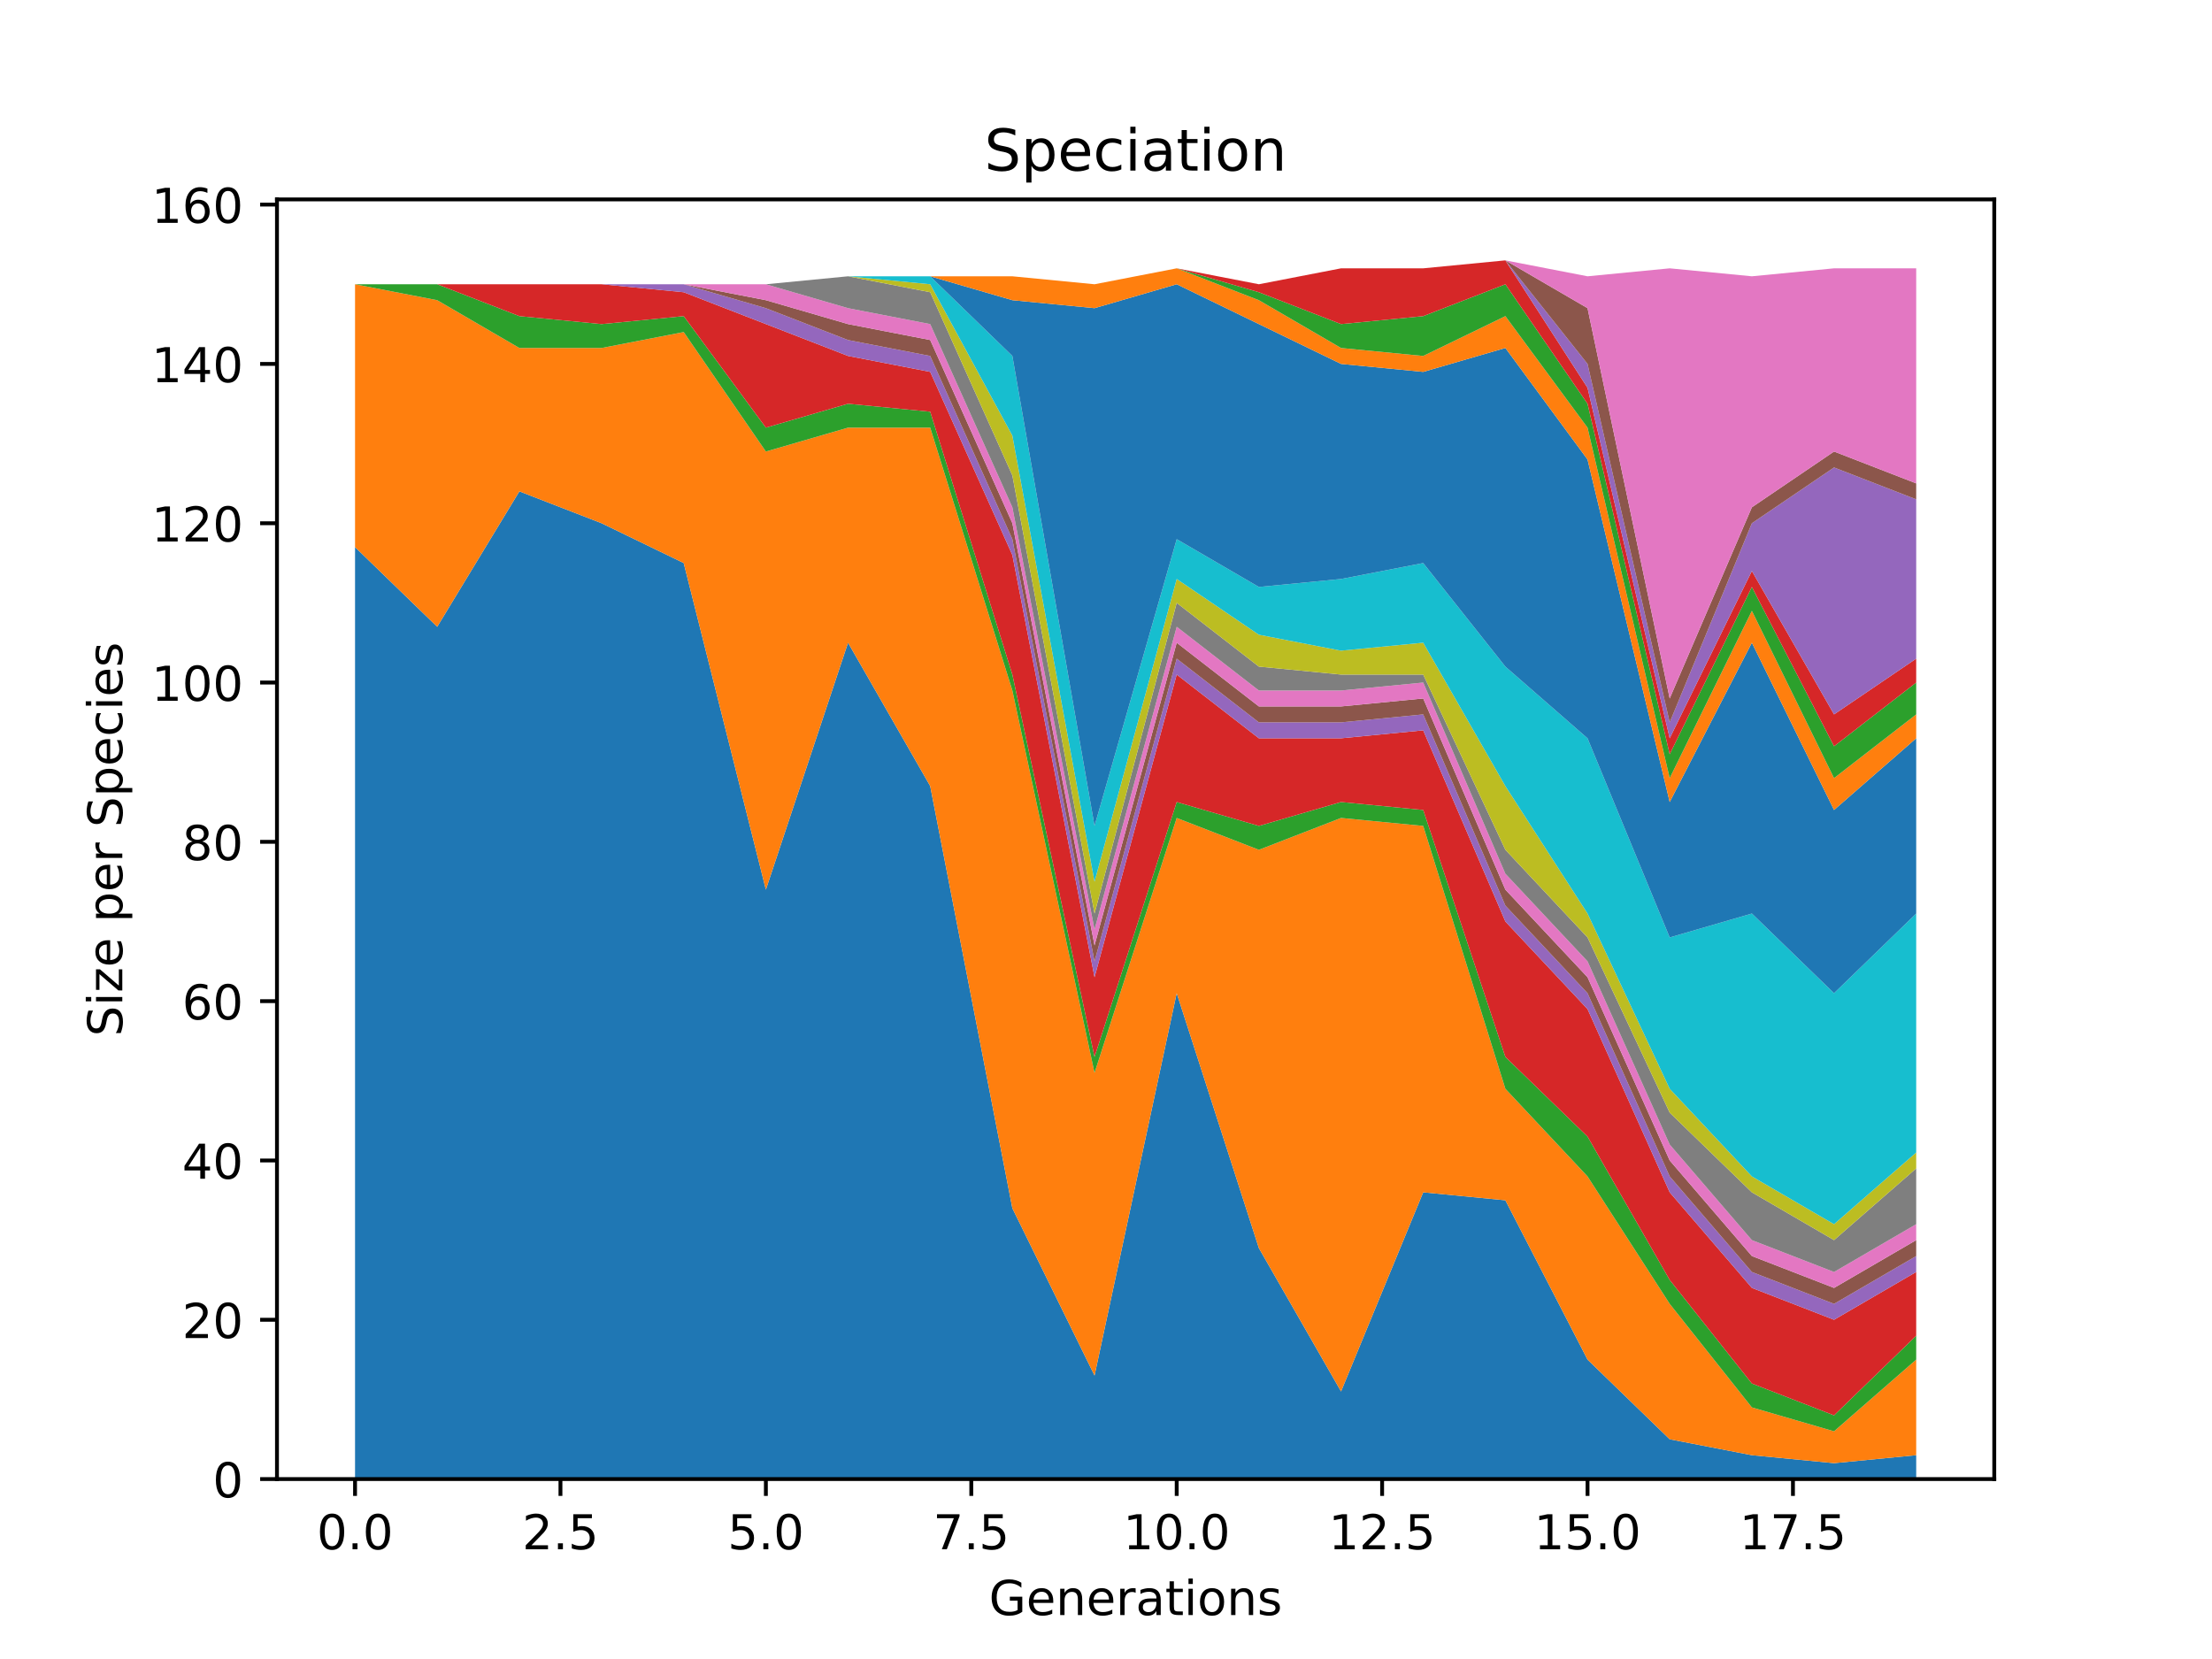 <?xml version="1.0" encoding="utf-8" standalone="no"?>
<!DOCTYPE svg PUBLIC "-//W3C//DTD SVG 1.1//EN"
  "http://www.w3.org/Graphics/SVG/1.1/DTD/svg11.dtd">
<!-- Created with matplotlib (http://matplotlib.org/) -->
<svg height="345pt" version="1.1" viewBox="0 0 460 345" width="460pt" xmlns="http://www.w3.org/2000/svg" xmlns:xlink="http://www.w3.org/1999/xlink">
 <defs>
  <style type="text/css">
*{stroke-linecap:butt;stroke-linejoin:round;}
  </style>
 </defs>
 <g id="figure_1">
  <g id="patch_1">
   <path d="M 0 345.6 
L 460.8 345.6 
L 460.8 0 
L 0 0 
z
" style="fill:#ffffff;"/>
  </g>
  <g id="axes_1">
   <g id="patch_2">
    <path d="M 57.6 307.584 
L 414.72 307.584 
L 414.72 41.472 
L 57.6 41.472 
z
" style="fill:#ffffff;"/>
   </g>
   <g id="PolyCollection_1">
    <path clip-path="url(#p9983f36acf)" d="M 73.833 113.777 
L 73.833 307.584 
L 90.92 307.584 
L 108.007 307.584 
L 125.094 307.584 
L 142.181 307.584 
L 159.268 307.584 
L 176.355 307.584 
L 193.442 307.584 
L 210.529 307.584 
L 227.616 307.584 
L 244.704 307.584 
L 261.791 307.584 
L 278.878 307.584 
L 295.965 307.584 
L 313.052 307.584 
L 330.139 307.584 
L 347.226 307.584 
L 364.313 307.584 
L 381.4 307.584 
L 398.487 307.584 
L 398.487 302.615 
L 398.487 302.615 
L 381.4 304.271 
L 364.313 302.615 
L 347.226 299.302 
L 330.139 282.737 
L 313.052 249.608 
L 295.965 247.951 
L 278.878 289.363 
L 261.791 259.546 
L 244.704 206.539 
L 227.616 286.05 
L 210.529 251.264 
L 193.442 163.471 
L 176.355 133.655 
L 159.268 185.005 
L 142.181 117.09 
L 125.094 108.808 
L 108.007 102.182 
L 90.92 130.342 
L 73.833 113.777 
z
" style="fill:#1f77b4;"/>
   </g>
   <g id="PolyCollection_2">
    <path clip-path="url(#p9983f36acf)" d="M 73.833 59.113 
L 73.833 113.777 
L 90.92 130.342 
L 108.007 102.182 
L 125.094 108.808 
L 142.181 117.09 
L 159.268 185.005 
L 176.355 133.655 
L 193.442 163.471 
L 210.529 251.264 
L 227.616 286.05 
L 244.704 206.539 
L 261.791 259.546 
L 278.878 289.363 
L 295.965 247.951 
L 313.052 249.608 
L 330.139 282.737 
L 347.226 299.302 
L 364.313 302.615 
L 381.4 304.271 
L 398.487 302.615 
L 398.487 282.737 
L 398.487 282.737 
L 381.4 297.645 
L 364.313 292.676 
L 347.226 271.142 
L 330.139 244.638 
L 313.052 226.417 
L 295.965 171.753 
L 278.878 170.097 
L 261.791 176.723 
L 244.704 170.097 
L 227.616 223.104 
L 210.529 143.593 
L 193.442 88.93 
L 176.355 88.93 
L 159.268 93.899 
L 142.181 69.052 
L 125.094 72.365 
L 108.007 72.365 
L 90.92 62.426 
L 73.833 59.113 
z
" style="fill:#ff7f0e;"/>
   </g>
   <g id="PolyCollection_3">
    <path clip-path="url(#p9983f36acf)" d="M 73.833 59.113 
L 73.833 59.113 
L 90.92 62.426 
L 108.007 72.365 
L 125.094 72.365 
L 142.181 69.052 
L 159.268 93.899 
L 176.355 88.93 
L 193.442 88.93 
L 210.529 143.593 
L 227.616 223.104 
L 244.704 170.097 
L 261.791 176.723 
L 278.878 170.097 
L 295.965 171.753 
L 313.052 226.417 
L 330.139 244.638 
L 347.226 271.142 
L 364.313 292.676 
L 381.4 297.645 
L 398.487 282.737 
L 398.487 277.768 
L 398.487 277.768 
L 381.4 294.332 
L 364.313 287.706 
L 347.226 266.172 
L 330.139 236.356 
L 313.052 219.791 
L 295.965 168.44 
L 278.878 166.784 
L 261.791 171.753 
L 244.704 166.784 
L 227.616 219.791 
L 210.529 140.28 
L 193.442 85.617 
L 176.355 83.96 
L 159.268 88.93 
L 142.181 65.739 
L 125.094 67.396 
L 108.007 65.739 
L 90.92 59.113 
L 73.833 59.113 
z
" style="fill:#2ca02c;"/>
   </g>
   <g id="PolyCollection_4">
    <path clip-path="url(#p9983f36acf)" d="M 73.833 59.113 
L 73.833 59.113 
L 90.92 59.113 
L 108.007 65.739 
L 125.094 67.396 
L 142.181 65.739 
L 159.268 88.93 
L 176.355 83.96 
L 193.442 85.617 
L 210.529 140.28 
L 227.616 219.791 
L 244.704 166.784 
L 261.791 171.753 
L 278.878 166.784 
L 295.965 168.44 
L 313.052 219.791 
L 330.139 236.356 
L 347.226 266.172 
L 364.313 287.706 
L 381.4 294.332 
L 398.487 277.768 
L 398.487 264.516 
L 398.487 264.516 
L 381.4 274.455 
L 364.313 267.829 
L 347.226 247.951 
L 330.139 209.852 
L 313.052 191.631 
L 295.965 151.876 
L 278.878 153.532 
L 261.791 153.532 
L 244.704 140.28 
L 227.616 203.226 
L 210.529 115.433 
L 193.442 77.335 
L 176.355 74.022 
L 159.268 67.396 
L 142.181 60.77 
L 125.094 59.113 
L 108.007 59.113 
L 90.92 59.113 
L 73.833 59.113 
z
" style="fill:#d62728;"/>
   </g>
   <g id="PolyCollection_5">
    <path clip-path="url(#p9983f36acf)" d="M 73.833 59.113 
L 73.833 59.113 
L 90.92 59.113 
L 108.007 59.113 
L 125.094 59.113 
L 142.181 60.77 
L 159.268 67.396 
L 176.355 74.022 
L 193.442 77.335 
L 210.529 115.433 
L 227.616 203.226 
L 244.704 140.28 
L 261.791 153.532 
L 278.878 153.532 
L 295.965 151.876 
L 313.052 191.631 
L 330.139 209.852 
L 347.226 247.951 
L 364.313 267.829 
L 381.4 274.455 
L 398.487 264.516 
L 398.487 261.203 
L 398.487 261.203 
L 381.4 271.142 
L 364.313 264.516 
L 347.226 244.638 
L 330.139 206.539 
L 313.052 188.318 
L 295.965 148.563 
L 278.878 150.219 
L 261.791 150.219 
L 244.704 136.968 
L 227.616 199.913 
L 210.529 112.12 
L 193.442 74.022 
L 176.355 70.709 
L 159.268 64.083 
L 142.181 59.113 
L 125.094 59.113 
L 108.007 59.113 
L 90.92 59.113 
L 73.833 59.113 
z
" style="fill:#9467bd;"/>
   </g>
   <g id="PolyCollection_6">
    <path clip-path="url(#p9983f36acf)" d="M 73.833 59.113 
L 73.833 59.113 
L 90.92 59.113 
L 108.007 59.113 
L 125.094 59.113 
L 142.181 59.113 
L 159.268 64.083 
L 176.355 70.709 
L 193.442 74.022 
L 210.529 112.12 
L 227.616 199.913 
L 244.704 136.968 
L 261.791 150.219 
L 278.878 150.219 
L 295.965 148.563 
L 313.052 188.318 
L 330.139 206.539 
L 347.226 244.638 
L 364.313 264.516 
L 381.4 271.142 
L 398.487 261.203 
L 398.487 257.89 
L 398.487 257.89 
L 381.4 267.829 
L 364.313 261.203 
L 347.226 241.325 
L 330.139 203.226 
L 313.052 185.005 
L 295.965 145.25 
L 278.878 146.906 
L 261.791 146.906 
L 244.704 133.655 
L 227.616 196.6 
L 210.529 108.808 
L 193.442 70.709 
L 176.355 67.396 
L 159.268 62.426 
L 142.181 59.113 
L 125.094 59.113 
L 108.007 59.113 
L 90.92 59.113 
L 73.833 59.113 
z
" style="fill:#8c564b;"/>
   </g>
   <g id="PolyCollection_7">
    <path clip-path="url(#p9983f36acf)" d="M 73.833 59.113 
L 73.833 59.113 
L 90.92 59.113 
L 108.007 59.113 
L 125.094 59.113 
L 142.181 59.113 
L 159.268 62.426 
L 176.355 67.396 
L 193.442 70.709 
L 210.529 108.808 
L 227.616 196.6 
L 244.704 133.655 
L 261.791 146.906 
L 278.878 146.906 
L 295.965 145.25 
L 313.052 185.005 
L 330.139 203.226 
L 347.226 241.325 
L 364.313 261.203 
L 381.4 267.829 
L 398.487 257.89 
L 398.487 254.577 
L 398.487 254.577 
L 381.4 264.516 
L 364.313 257.89 
L 347.226 238.012 
L 330.139 199.913 
L 313.052 181.692 
L 295.965 141.937 
L 278.878 143.593 
L 261.791 143.593 
L 244.704 130.342 
L 227.616 193.288 
L 210.529 105.495 
L 193.442 67.396 
L 176.355 64.083 
L 159.268 59.113 
L 142.181 59.113 
L 125.094 59.113 
L 108.007 59.113 
L 90.92 59.113 
L 73.833 59.113 
z
" style="fill:#e377c2;"/>
   </g>
   <g id="PolyCollection_8">
    <path clip-path="url(#p9983f36acf)" d="M 73.833 59.113 
L 73.833 59.113 
L 90.92 59.113 
L 108.007 59.113 
L 125.094 59.113 
L 142.181 59.113 
L 159.268 59.113 
L 176.355 64.083 
L 193.442 67.396 
L 210.529 105.495 
L 227.616 193.288 
L 244.704 130.342 
L 261.791 143.593 
L 278.878 143.593 
L 295.965 141.937 
L 313.052 181.692 
L 330.139 199.913 
L 347.226 238.012 
L 364.313 257.89 
L 381.4 264.516 
L 398.487 254.577 
L 398.487 242.982 
L 398.487 242.982 
L 381.4 257.89 
L 364.313 247.951 
L 347.226 231.386 
L 330.139 194.944 
L 313.052 176.723 
L 295.965 140.28 
L 278.878 140.28 
L 261.791 138.624 
L 244.704 125.372 
L 227.616 189.975 
L 210.529 98.869 
L 193.442 60.77 
L 176.355 57.457 
L 159.268 59.113 
L 142.181 59.113 
L 125.094 59.113 
L 108.007 59.113 
L 90.92 59.113 
L 73.833 59.113 
z
" style="fill:#7f7f7f;"/>
   </g>
   <g id="PolyCollection_9">
    <path clip-path="url(#p9983f36acf)" d="M 73.833 59.113 
L 73.833 59.113 
L 90.92 59.113 
L 108.007 59.113 
L 125.094 59.113 
L 142.181 59.113 
L 159.268 59.113 
L 176.355 57.457 
L 193.442 60.77 
L 210.529 98.869 
L 227.616 189.975 
L 244.704 125.372 
L 261.791 138.624 
L 278.878 140.28 
L 295.965 140.28 
L 313.052 176.723 
L 330.139 194.944 
L 347.226 231.386 
L 364.313 247.951 
L 381.4 257.89 
L 398.487 242.982 
L 398.487 239.669 
L 398.487 239.669 
L 381.4 254.577 
L 364.313 244.638 
L 347.226 226.417 
L 330.139 189.975 
L 313.052 163.471 
L 295.965 133.655 
L 278.878 135.311 
L 261.791 131.998 
L 244.704 120.403 
L 227.616 183.349 
L 210.529 90.586 
L 193.442 59.113 
L 176.355 57.457 
L 159.268 59.113 
L 142.181 59.113 
L 125.094 59.113 
L 108.007 59.113 
L 90.92 59.113 
L 73.833 59.113 
z
" style="fill:#bcbd22;"/>
   </g>
   <g id="PolyCollection_10">
    <path clip-path="url(#p9983f36acf)" d="M 73.833 59.113 
L 73.833 59.113 
L 90.92 59.113 
L 108.007 59.113 
L 125.094 59.113 
L 142.181 59.113 
L 159.268 59.113 
L 176.355 57.457 
L 193.442 59.113 
L 210.529 90.586 
L 227.616 183.349 
L 244.704 120.403 
L 261.791 131.998 
L 278.878 135.311 
L 295.965 133.655 
L 313.052 163.471 
L 330.139 189.975 
L 347.226 226.417 
L 364.313 244.638 
L 381.4 254.577 
L 398.487 239.669 
L 398.487 189.975 
L 398.487 189.975 
L 381.4 206.539 
L 364.313 189.975 
L 347.226 194.944 
L 330.139 153.532 
L 313.052 138.624 
L 295.965 117.09 
L 278.878 120.403 
L 261.791 122.059 
L 244.704 112.12 
L 227.616 171.753 
L 210.529 74.022 
L 193.442 57.457 
L 176.355 57.457 
L 159.268 59.113 
L 142.181 59.113 
L 125.094 59.113 
L 108.007 59.113 
L 90.92 59.113 
L 73.833 59.113 
z
" style="fill:#17becf;"/>
   </g>
   <g id="PolyCollection_11">
    <path clip-path="url(#p9983f36acf)" d="M 73.833 59.113 
L 73.833 59.113 
L 90.92 59.113 
L 108.007 59.113 
L 125.094 59.113 
L 142.181 59.113 
L 159.268 59.113 
L 176.355 57.457 
L 193.442 57.457 
L 210.529 74.022 
L 227.616 171.753 
L 244.704 112.12 
L 261.791 122.059 
L 278.878 120.403 
L 295.965 117.09 
L 313.052 138.624 
L 330.139 153.532 
L 347.226 194.944 
L 364.313 189.975 
L 381.4 206.539 
L 398.487 189.975 
L 398.487 153.532 
L 398.487 153.532 
L 381.4 168.44 
L 364.313 133.655 
L 347.226 166.784 
L 330.139 95.556 
L 313.052 72.365 
L 295.965 77.335 
L 278.878 75.678 
L 261.791 67.396 
L 244.704 59.113 
L 227.616 64.083 
L 210.529 62.426 
L 193.442 57.457 
L 176.355 57.457 
L 159.268 59.113 
L 142.181 59.113 
L 125.094 59.113 
L 108.007 59.113 
L 90.92 59.113 
L 73.833 59.113 
z
" style="fill:#1f77b4;"/>
   </g>
   <g id="PolyCollection_12">
    <path clip-path="url(#p9983f36acf)" d="M 73.833 59.113 
L 73.833 59.113 
L 90.92 59.113 
L 108.007 59.113 
L 125.094 59.113 
L 142.181 59.113 
L 159.268 59.113 
L 176.355 57.457 
L 193.442 57.457 
L 210.529 62.426 
L 227.616 64.083 
L 244.704 59.113 
L 261.791 67.396 
L 278.878 75.678 
L 295.965 77.335 
L 313.052 72.365 
L 330.139 95.556 
L 347.226 166.784 
L 364.313 133.655 
L 381.4 168.44 
L 398.487 153.532 
L 398.487 148.563 
L 398.487 148.563 
L 381.4 161.815 
L 364.313 127.029 
L 347.226 161.815 
L 330.139 88.93 
L 313.052 65.739 
L 295.965 74.022 
L 278.878 72.365 
L 261.791 62.426 
L 244.704 55.8 
L 227.616 59.113 
L 210.529 57.457 
L 193.442 57.457 
L 176.355 57.457 
L 159.268 59.113 
L 142.181 59.113 
L 125.094 59.113 
L 108.007 59.113 
L 90.92 59.113 
L 73.833 59.113 
z
" style="fill:#ff7f0e;"/>
   </g>
   <g id="PolyCollection_13">
    <path clip-path="url(#p9983f36acf)" d="M 73.833 59.113 
L 73.833 59.113 
L 90.92 59.113 
L 108.007 59.113 
L 125.094 59.113 
L 142.181 59.113 
L 159.268 59.113 
L 176.355 57.457 
L 193.442 57.457 
L 210.529 57.457 
L 227.616 59.113 
L 244.704 55.8 
L 261.791 62.426 
L 278.878 72.365 
L 295.965 74.022 
L 313.052 65.739 
L 330.139 88.93 
L 347.226 161.815 
L 364.313 127.029 
L 381.4 161.815 
L 398.487 148.563 
L 398.487 141.937 
L 398.487 141.937 
L 381.4 155.189 
L 364.313 122.059 
L 347.226 156.845 
L 330.139 83.96 
L 313.052 59.113 
L 295.965 65.739 
L 278.878 67.396 
L 261.791 60.77 
L 244.704 55.8 
L 227.616 59.113 
L 210.529 57.457 
L 193.442 57.457 
L 176.355 57.457 
L 159.268 59.113 
L 142.181 59.113 
L 125.094 59.113 
L 108.007 59.113 
L 90.92 59.113 
L 73.833 59.113 
z
" style="fill:#2ca02c;"/>
   </g>
   <g id="PolyCollection_14">
    <path clip-path="url(#p9983f36acf)" d="M 73.833 59.113 
L 73.833 59.113 
L 90.92 59.113 
L 108.007 59.113 
L 125.094 59.113 
L 142.181 59.113 
L 159.268 59.113 
L 176.355 57.457 
L 193.442 57.457 
L 210.529 57.457 
L 227.616 59.113 
L 244.704 55.8 
L 261.791 60.77 
L 278.878 67.396 
L 295.965 65.739 
L 313.052 59.113 
L 330.139 83.96 
L 347.226 156.845 
L 364.313 122.059 
L 381.4 155.189 
L 398.487 141.937 
L 398.487 136.968 
L 398.487 136.968 
L 381.4 148.563 
L 364.313 118.746 
L 347.226 153.532 
L 330.139 80.648 
L 313.052 54.144 
L 295.965 55.8 
L 278.878 55.8 
L 261.791 59.113 
L 244.704 55.8 
L 227.616 59.113 
L 210.529 57.457 
L 193.442 57.457 
L 176.355 57.457 
L 159.268 59.113 
L 142.181 59.113 
L 125.094 59.113 
L 108.007 59.113 
L 90.92 59.113 
L 73.833 59.113 
z
" style="fill:#d62728;"/>
   </g>
   <g id="PolyCollection_15">
    <path clip-path="url(#p9983f36acf)" d="M 73.833 59.113 
L 73.833 59.113 
L 90.92 59.113 
L 108.007 59.113 
L 125.094 59.113 
L 142.181 59.113 
L 159.268 59.113 
L 176.355 57.457 
L 193.442 57.457 
L 210.529 57.457 
L 227.616 59.113 
L 244.704 55.8 
L 261.791 59.113 
L 278.878 55.8 
L 295.965 55.8 
L 313.052 54.144 
L 330.139 80.648 
L 347.226 153.532 
L 364.313 118.746 
L 381.4 148.563 
L 398.487 136.968 
L 398.487 103.838 
L 398.487 103.838 
L 381.4 97.212 
L 364.313 108.808 
L 347.226 150.219 
L 330.139 75.678 
L 313.052 54.144 
L 295.965 55.8 
L 278.878 55.8 
L 261.791 59.113 
L 244.704 55.8 
L 227.616 59.113 
L 210.529 57.457 
L 193.442 57.457 
L 176.355 57.457 
L 159.268 59.113 
L 142.181 59.113 
L 125.094 59.113 
L 108.007 59.113 
L 90.92 59.113 
L 73.833 59.113 
z
" style="fill:#9467bd;"/>
   </g>
   <g id="PolyCollection_16">
    <path clip-path="url(#p9983f36acf)" d="M 73.833 59.113 
L 73.833 59.113 
L 90.92 59.113 
L 108.007 59.113 
L 125.094 59.113 
L 142.181 59.113 
L 159.268 59.113 
L 176.355 57.457 
L 193.442 57.457 
L 210.529 57.457 
L 227.616 59.113 
L 244.704 55.8 
L 261.791 59.113 
L 278.878 55.8 
L 295.965 55.8 
L 313.052 54.144 
L 330.139 75.678 
L 347.226 150.219 
L 364.313 108.808 
L 381.4 97.212 
L 398.487 103.838 
L 398.487 100.525 
L 398.487 100.525 
L 381.4 93.899 
L 364.313 105.495 
L 347.226 145.25 
L 330.139 64.083 
L 313.052 54.144 
L 295.965 55.8 
L 278.878 55.8 
L 261.791 59.113 
L 244.704 55.8 
L 227.616 59.113 
L 210.529 57.457 
L 193.442 57.457 
L 176.355 57.457 
L 159.268 59.113 
L 142.181 59.113 
L 125.094 59.113 
L 108.007 59.113 
L 90.92 59.113 
L 73.833 59.113 
z
" style="fill:#8c564b;"/>
   </g>
   <g id="PolyCollection_17">
    <path clip-path="url(#p9983f36acf)" d="M 73.833 59.113 
L 73.833 59.113 
L 90.92 59.113 
L 108.007 59.113 
L 125.094 59.113 
L 142.181 59.113 
L 159.268 59.113 
L 176.355 57.457 
L 193.442 57.457 
L 210.529 57.457 
L 227.616 59.113 
L 244.704 55.8 
L 261.791 59.113 
L 278.878 55.8 
L 295.965 55.8 
L 313.052 54.144 
L 330.139 64.083 
L 347.226 145.25 
L 364.313 105.495 
L 381.4 93.899 
L 398.487 100.525 
L 398.487 55.8 
L 398.487 55.8 
L 381.4 55.8 
L 364.313 57.457 
L 347.226 55.8 
L 330.139 57.457 
L 313.052 54.144 
L 295.965 55.8 
L 278.878 55.8 
L 261.791 59.113 
L 244.704 55.8 
L 227.616 59.113 
L 210.529 57.457 
L 193.442 57.457 
L 176.355 57.457 
L 159.268 59.113 
L 142.181 59.113 
L 125.094 59.113 
L 108.007 59.113 
L 90.92 59.113 
L 73.833 59.113 
z
" style="fill:#e377c2;"/>
   </g>
   <g id="matplotlib.axis_1">
    <g id="xtick_1">
     <g id="line2d_1">
      <defs>
       <path d="M 0 0 
L 0 3.5 
" id="mb2da459fb8" style="stroke:#000000;stroke-width:0.8;"/>
      </defs>
      <g>
       <use style="stroke:#000000;stroke-width:0.8;" x="73.833" xlink:href="#mb2da459fb8" y="307.584"/>
      </g>
     </g>
     <g id="text_1">
      <!-- 0.0 -->
      <defs>
       <path d="M 31.781 66.406 
Q 24.172 66.406 20.328 58.906 
Q 16.5 51.422 16.5 36.375 
Q 16.5 21.391 20.328 13.891 
Q 24.172 6.391 31.781 6.391 
Q 39.453 6.391 43.281 13.891 
Q 47.125 21.391 47.125 36.375 
Q 47.125 51.422 43.281 58.906 
Q 39.453 66.406 31.781 66.406 
z
M 31.781 74.219 
Q 44.047 74.219 50.516 64.516 
Q 56.984 54.828 56.984 36.375 
Q 56.984 17.969 50.516 8.266 
Q 44.047 -1.422 31.781 -1.422 
Q 19.531 -1.422 13.062 8.266 
Q 6.594 17.969 6.594 36.375 
Q 6.594 54.828 13.062 64.516 
Q 19.531 74.219 31.781 74.219 
z
" id="DejaVuSans-30"/>
       <path d="M 10.688 12.406 
L 21 12.406 
L 21 0 
L 10.688 0 
z
" id="DejaVuSans-2e"/>
      </defs>
      <g transform="translate(65.881 322.182)scale(0.1 -0.1)">
       <use xlink:href="#DejaVuSans-30"/>
       <use x="63.623" xlink:href="#DejaVuSans-2e"/>
       <use x="95.41" xlink:href="#DejaVuSans-30"/>
      </g>
     </g>
    </g>
    <g id="xtick_2">
     <g id="line2d_2">
      <g>
       <use style="stroke:#000000;stroke-width:0.8;" x="116.55" xlink:href="#mb2da459fb8" y="307.584"/>
      </g>
     </g>
     <g id="text_2">
      <!-- 2.5 -->
      <defs>
       <path d="M 19.188 8.297 
L 53.609 8.297 
L 53.609 0 
L 7.328 0 
L 7.328 8.297 
Q 12.938 14.109 22.625 23.891 
Q 32.328 33.688 34.812 36.531 
Q 39.547 41.844 41.422 45.531 
Q 43.312 49.219 43.312 52.781 
Q 43.312 58.594 39.234 62.25 
Q 35.156 65.922 28.609 65.922 
Q 23.969 65.922 18.812 64.312 
Q 13.672 62.703 7.812 59.422 
L 7.812 69.391 
Q 13.766 71.781 18.938 73 
Q 24.125 74.219 28.422 74.219 
Q 39.75 74.219 46.484 68.547 
Q 53.219 62.891 53.219 53.422 
Q 53.219 48.922 51.531 44.891 
Q 49.859 40.875 45.406 35.406 
Q 44.188 33.984 37.641 27.219 
Q 31.109 20.453 19.188 8.297 
z
" id="DejaVuSans-32"/>
       <path d="M 10.797 72.906 
L 49.516 72.906 
L 49.516 64.594 
L 19.828 64.594 
L 19.828 46.734 
Q 21.969 47.469 24.109 47.828 
Q 26.266 48.188 28.422 48.188 
Q 40.625 48.188 47.75 41.5 
Q 54.891 34.812 54.891 23.391 
Q 54.891 11.625 47.562 5.094 
Q 40.234 -1.422 26.906 -1.422 
Q 22.312 -1.422 17.547 -0.641 
Q 12.797 0.141 7.719 1.703 
L 7.719 11.625 
Q 12.109 9.234 16.797 8.062 
Q 21.484 6.891 26.703 6.891 
Q 35.156 6.891 40.078 11.328 
Q 45.016 15.766 45.016 23.391 
Q 45.016 31 40.078 35.438 
Q 35.156 39.891 26.703 39.891 
Q 22.75 39.891 18.812 39.016 
Q 14.891 38.141 10.797 36.281 
z
" id="DejaVuSans-35"/>
      </defs>
      <g transform="translate(108.599 322.182)scale(0.1 -0.1)">
       <use xlink:href="#DejaVuSans-32"/>
       <use x="63.623" xlink:href="#DejaVuSans-2e"/>
       <use x="95.41" xlink:href="#DejaVuSans-35"/>
      </g>
     </g>
    </g>
    <g id="xtick_3">
     <g id="line2d_3">
      <g>
       <use style="stroke:#000000;stroke-width:0.8;" x="159.268" xlink:href="#mb2da459fb8" y="307.584"/>
      </g>
     </g>
     <g id="text_3">
      <!-- 5.0 -->
      <g transform="translate(151.317 322.182)scale(0.1 -0.1)">
       <use xlink:href="#DejaVuSans-35"/>
       <use x="63.623" xlink:href="#DejaVuSans-2e"/>
       <use x="95.41" xlink:href="#DejaVuSans-30"/>
      </g>
     </g>
    </g>
    <g id="xtick_4">
     <g id="line2d_4">
      <g>
       <use style="stroke:#000000;stroke-width:0.8;" x="201.986" xlink:href="#mb2da459fb8" y="307.584"/>
      </g>
     </g>
     <g id="text_4">
      <!-- 7.5 -->
      <defs>
       <path d="M 8.203 72.906 
L 55.078 72.906 
L 55.078 68.703 
L 28.609 0 
L 18.312 0 
L 43.219 64.594 
L 8.203 64.594 
z
" id="DejaVuSans-37"/>
      </defs>
      <g transform="translate(194.034 322.182)scale(0.1 -0.1)">
       <use xlink:href="#DejaVuSans-37"/>
       <use x="63.623" xlink:href="#DejaVuSans-2e"/>
       <use x="95.41" xlink:href="#DejaVuSans-35"/>
      </g>
     </g>
    </g>
    <g id="xtick_5">
     <g id="line2d_5">
      <g>
       <use style="stroke:#000000;stroke-width:0.8;" x="244.704" xlink:href="#mb2da459fb8" y="307.584"/>
      </g>
     </g>
     <g id="text_5">
      <!-- 10.0 -->
      <defs>
       <path d="M 12.406 8.297 
L 28.516 8.297 
L 28.516 63.922 
L 10.984 60.406 
L 10.984 69.391 
L 28.422 72.906 
L 38.281 72.906 
L 38.281 8.297 
L 54.391 8.297 
L 54.391 0 
L 12.406 0 
z
" id="DejaVuSans-31"/>
      </defs>
      <g transform="translate(233.571 322.182)scale(0.1 -0.1)">
       <use xlink:href="#DejaVuSans-31"/>
       <use x="63.623" xlink:href="#DejaVuSans-30"/>
       <use x="127.246" xlink:href="#DejaVuSans-2e"/>
       <use x="159.033" xlink:href="#DejaVuSans-30"/>
      </g>
     </g>
    </g>
    <g id="xtick_6">
     <g id="line2d_6">
      <g>
       <use style="stroke:#000000;stroke-width:0.8;" x="287.421" xlink:href="#mb2da459fb8" y="307.584"/>
      </g>
     </g>
     <g id="text_6">
      <!-- 12.5 -->
      <g transform="translate(276.288 322.182)scale(0.1 -0.1)">
       <use xlink:href="#DejaVuSans-31"/>
       <use x="63.623" xlink:href="#DejaVuSans-32"/>
       <use x="127.246" xlink:href="#DejaVuSans-2e"/>
       <use x="159.033" xlink:href="#DejaVuSans-35"/>
      </g>
     </g>
    </g>
    <g id="xtick_7">
     <g id="line2d_7">
      <g>
       <use style="stroke:#000000;stroke-width:0.8;" x="330.139" xlink:href="#mb2da459fb8" y="307.584"/>
      </g>
     </g>
     <g id="text_7">
      <!-- 15.0 -->
      <g transform="translate(319.006 322.182)scale(0.1 -0.1)">
       <use xlink:href="#DejaVuSans-31"/>
       <use x="63.623" xlink:href="#DejaVuSans-35"/>
       <use x="127.246" xlink:href="#DejaVuSans-2e"/>
       <use x="159.033" xlink:href="#DejaVuSans-30"/>
      </g>
     </g>
    </g>
    <g id="xtick_8">
     <g id="line2d_8">
      <g>
       <use style="stroke:#000000;stroke-width:0.8;" x="372.857" xlink:href="#mb2da459fb8" y="307.584"/>
      </g>
     </g>
     <g id="text_8">
      <!-- 17.5 -->
      <g transform="translate(361.724 322.182)scale(0.1 -0.1)">
       <use xlink:href="#DejaVuSans-31"/>
       <use x="63.623" xlink:href="#DejaVuSans-37"/>
       <use x="127.246" xlink:href="#DejaVuSans-2e"/>
       <use x="159.033" xlink:href="#DejaVuSans-35"/>
      </g>
     </g>
    </g>
    <g id="text_9">
     <!-- Generations -->
     <defs>
      <path d="M 59.516 10.406 
L 59.516 29.984 
L 43.406 29.984 
L 43.406 38.094 
L 69.281 38.094 
L 69.281 6.781 
Q 63.578 2.734 56.688 0.656 
Q 49.812 -1.422 42 -1.422 
Q 24.906 -1.422 15.25 8.562 
Q 5.609 18.562 5.609 36.375 
Q 5.609 54.25 15.25 64.234 
Q 24.906 74.219 42 74.219 
Q 49.125 74.219 55.547 72.453 
Q 61.969 70.703 67.391 67.281 
L 67.391 56.781 
Q 61.922 61.422 55.766 63.766 
Q 49.609 66.109 42.828 66.109 
Q 29.438 66.109 22.719 58.641 
Q 16.016 51.172 16.016 36.375 
Q 16.016 21.625 22.719 14.156 
Q 29.438 6.688 42.828 6.688 
Q 48.047 6.688 52.141 7.594 
Q 56.25 8.5 59.516 10.406 
z
" id="DejaVuSans-47"/>
      <path d="M 56.203 29.594 
L 56.203 25.203 
L 14.891 25.203 
Q 15.484 15.922 20.484 11.062 
Q 25.484 6.203 34.422 6.203 
Q 39.594 6.203 44.453 7.469 
Q 49.312 8.734 54.109 11.281 
L 54.109 2.781 
Q 49.266 0.734 44.188 -0.344 
Q 39.109 -1.422 33.891 -1.422 
Q 20.797 -1.422 13.156 6.188 
Q 5.516 13.812 5.516 26.812 
Q 5.516 40.234 12.766 48.109 
Q 20.016 56 32.328 56 
Q 43.359 56 49.781 48.891 
Q 56.203 41.797 56.203 29.594 
z
M 47.219 32.234 
Q 47.125 39.594 43.094 43.984 
Q 39.062 48.391 32.422 48.391 
Q 24.906 48.391 20.391 44.141 
Q 15.875 39.891 15.188 32.172 
z
" id="DejaVuSans-65"/>
      <path d="M 54.891 33.016 
L 54.891 0 
L 45.906 0 
L 45.906 32.719 
Q 45.906 40.484 42.875 44.328 
Q 39.844 48.188 33.797 48.188 
Q 26.516 48.188 22.312 43.547 
Q 18.109 38.922 18.109 30.906 
L 18.109 0 
L 9.078 0 
L 9.078 54.688 
L 18.109 54.688 
L 18.109 46.188 
Q 21.344 51.125 25.703 53.562 
Q 30.078 56 35.797 56 
Q 45.219 56 50.047 50.172 
Q 54.891 44.344 54.891 33.016 
z
" id="DejaVuSans-6e"/>
      <path d="M 41.109 46.297 
Q 39.594 47.172 37.812 47.578 
Q 36.031 48 33.891 48 
Q 26.266 48 22.188 43.047 
Q 18.109 38.094 18.109 28.812 
L 18.109 0 
L 9.078 0 
L 9.078 54.688 
L 18.109 54.688 
L 18.109 46.188 
Q 20.953 51.172 25.484 53.578 
Q 30.031 56 36.531 56 
Q 37.453 56 38.578 55.875 
Q 39.703 55.766 41.062 55.516 
z
" id="DejaVuSans-72"/>
      <path d="M 34.281 27.484 
Q 23.391 27.484 19.188 25 
Q 14.984 22.516 14.984 16.5 
Q 14.984 11.719 18.141 8.906 
Q 21.297 6.109 26.703 6.109 
Q 34.188 6.109 38.703 11.406 
Q 43.219 16.703 43.219 25.484 
L 43.219 27.484 
z
M 52.203 31.203 
L 52.203 0 
L 43.219 0 
L 43.219 8.297 
Q 40.141 3.328 35.547 0.953 
Q 30.953 -1.422 24.312 -1.422 
Q 15.922 -1.422 10.953 3.297 
Q 6 8.016 6 15.922 
Q 6 25.141 12.172 29.828 
Q 18.359 34.516 30.609 34.516 
L 43.219 34.516 
L 43.219 35.406 
Q 43.219 41.609 39.141 45 
Q 35.062 48.391 27.688 48.391 
Q 23 48.391 18.547 47.266 
Q 14.109 46.141 10.016 43.891 
L 10.016 52.203 
Q 14.938 54.109 19.578 55.047 
Q 24.219 56 28.609 56 
Q 40.484 56 46.344 49.844 
Q 52.203 43.703 52.203 31.203 
z
" id="DejaVuSans-61"/>
      <path d="M 18.312 70.219 
L 18.312 54.688 
L 36.812 54.688 
L 36.812 47.703 
L 18.312 47.703 
L 18.312 18.016 
Q 18.312 11.328 20.141 9.422 
Q 21.969 7.516 27.594 7.516 
L 36.812 7.516 
L 36.812 0 
L 27.594 0 
Q 17.188 0 13.234 3.875 
Q 9.281 7.766 9.281 18.016 
L 9.281 47.703 
L 2.688 47.703 
L 2.688 54.688 
L 9.281 54.688 
L 9.281 70.219 
z
" id="DejaVuSans-74"/>
      <path d="M 9.422 54.688 
L 18.406 54.688 
L 18.406 0 
L 9.422 0 
z
M 9.422 75.984 
L 18.406 75.984 
L 18.406 64.594 
L 9.422 64.594 
z
" id="DejaVuSans-69"/>
      <path d="M 30.609 48.391 
Q 23.391 48.391 19.188 42.75 
Q 14.984 37.109 14.984 27.297 
Q 14.984 17.484 19.156 11.844 
Q 23.344 6.203 30.609 6.203 
Q 37.797 6.203 41.984 11.859 
Q 46.188 17.531 46.188 27.297 
Q 46.188 37.016 41.984 42.703 
Q 37.797 48.391 30.609 48.391 
z
M 30.609 56 
Q 42.328 56 49.016 48.375 
Q 55.719 40.766 55.719 27.297 
Q 55.719 13.875 49.016 6.219 
Q 42.328 -1.422 30.609 -1.422 
Q 18.844 -1.422 12.172 6.219 
Q 5.516 13.875 5.516 27.297 
Q 5.516 40.766 12.172 48.375 
Q 18.844 56 30.609 56 
z
" id="DejaVuSans-6f"/>
      <path d="M 44.281 53.078 
L 44.281 44.578 
Q 40.484 46.531 36.375 47.5 
Q 32.281 48.484 27.875 48.484 
Q 21.188 48.484 17.844 46.438 
Q 14.5 44.391 14.5 40.281 
Q 14.5 37.156 16.891 35.375 
Q 19.281 33.594 26.516 31.984 
L 29.594 31.297 
Q 39.156 29.25 43.188 25.516 
Q 47.219 21.781 47.219 15.094 
Q 47.219 7.469 41.188 3.016 
Q 35.156 -1.422 24.609 -1.422 
Q 20.219 -1.422 15.453 -0.562 
Q 10.688 0.297 5.422 2 
L 5.422 11.281 
Q 10.406 8.688 15.234 7.391 
Q 20.062 6.109 24.812 6.109 
Q 31.156 6.109 34.562 8.281 
Q 37.984 10.453 37.984 14.406 
Q 37.984 18.062 35.516 20.016 
Q 33.062 21.969 24.703 23.781 
L 21.578 24.516 
Q 13.234 26.266 9.516 29.906 
Q 5.812 33.547 5.812 39.891 
Q 5.812 47.609 11.281 51.797 
Q 16.75 56 26.812 56 
Q 31.781 56 36.172 55.266 
Q 40.578 54.547 44.281 53.078 
z
" id="DejaVuSans-73"/>
     </defs>
     <g transform="translate(205.662 335.861)scale(0.1 -0.1)">
      <use xlink:href="#DejaVuSans-47"/>
      <use x="77.49" xlink:href="#DejaVuSans-65"/>
      <use x="139.014" xlink:href="#DejaVuSans-6e"/>
      <use x="202.393" xlink:href="#DejaVuSans-65"/>
      <use x="263.916" xlink:href="#DejaVuSans-72"/>
      <use x="305.029" xlink:href="#DejaVuSans-61"/>
      <use x="366.309" xlink:href="#DejaVuSans-74"/>
      <use x="405.518" xlink:href="#DejaVuSans-69"/>
      <use x="433.301" xlink:href="#DejaVuSans-6f"/>
      <use x="494.482" xlink:href="#DejaVuSans-6e"/>
      <use x="557.861" xlink:href="#DejaVuSans-73"/>
     </g>
    </g>
   </g>
   <g id="matplotlib.axis_2">
    <g id="ytick_1">
     <g id="line2d_9">
      <defs>
       <path d="M 0 0 
L -3.5 0 
" id="m73ee96829c" style="stroke:#000000;stroke-width:0.8;"/>
      </defs>
      <g>
       <use style="stroke:#000000;stroke-width:0.8;" x="57.6" xlink:href="#m73ee96829c" y="307.584"/>
      </g>
     </g>
     <g id="text_10">
      <!-- 0 -->
      <g transform="translate(44.237 311.383)scale(0.1 -0.1)">
       <use xlink:href="#DejaVuSans-30"/>
      </g>
     </g>
    </g>
    <g id="ytick_2">
     <g id="line2d_10">
      <g>
       <use style="stroke:#000000;stroke-width:0.8;" x="57.6" xlink:href="#m73ee96829c" y="274.455"/>
      </g>
     </g>
     <g id="text_11">
      <!-- 20 -->
      <g transform="translate(37.875 278.254)scale(0.1 -0.1)">
       <use xlink:href="#DejaVuSans-32"/>
       <use x="63.623" xlink:href="#DejaVuSans-30"/>
      </g>
     </g>
    </g>
    <g id="ytick_3">
     <g id="line2d_11">
      <g>
       <use style="stroke:#000000;stroke-width:0.8;" x="57.6" xlink:href="#m73ee96829c" y="241.325"/>
      </g>
     </g>
     <g id="text_12">
      <!-- 40 -->
      <defs>
       <path d="M 37.797 64.312 
L 12.891 25.391 
L 37.797 25.391 
z
M 35.203 72.906 
L 47.609 72.906 
L 47.609 25.391 
L 58.016 25.391 
L 58.016 17.188 
L 47.609 17.188 
L 47.609 0 
L 37.797 0 
L 37.797 17.188 
L 4.891 17.188 
L 4.891 26.703 
z
" id="DejaVuSans-34"/>
      </defs>
      <g transform="translate(37.875 245.124)scale(0.1 -0.1)">
       <use xlink:href="#DejaVuSans-34"/>
       <use x="63.623" xlink:href="#DejaVuSans-30"/>
      </g>
     </g>
    </g>
    <g id="ytick_4">
     <g id="line2d_12">
      <g>
       <use style="stroke:#000000;stroke-width:0.8;" x="57.6" xlink:href="#m73ee96829c" y="208.196"/>
      </g>
     </g>
     <g id="text_13">
      <!-- 60 -->
      <defs>
       <path d="M 33.016 40.375 
Q 26.375 40.375 22.484 35.828 
Q 18.609 31.297 18.609 23.391 
Q 18.609 15.531 22.484 10.953 
Q 26.375 6.391 33.016 6.391 
Q 39.656 6.391 43.531 10.953 
Q 47.406 15.531 47.406 23.391 
Q 47.406 31.297 43.531 35.828 
Q 39.656 40.375 33.016 40.375 
z
M 52.594 71.297 
L 52.594 62.312 
Q 48.875 64.062 45.094 64.984 
Q 41.312 65.922 37.594 65.922 
Q 27.828 65.922 22.672 59.328 
Q 17.531 52.734 16.797 39.406 
Q 19.672 43.656 24.016 45.922 
Q 28.375 48.188 33.594 48.188 
Q 44.578 48.188 50.953 41.516 
Q 57.328 34.859 57.328 23.391 
Q 57.328 12.156 50.688 5.359 
Q 44.047 -1.422 33.016 -1.422 
Q 20.359 -1.422 13.672 8.266 
Q 6.984 17.969 6.984 36.375 
Q 6.984 53.656 15.188 63.938 
Q 23.391 74.219 37.203 74.219 
Q 40.922 74.219 44.703 73.484 
Q 48.484 72.75 52.594 71.297 
z
" id="DejaVuSans-36"/>
      </defs>
      <g transform="translate(37.875 211.995)scale(0.1 -0.1)">
       <use xlink:href="#DejaVuSans-36"/>
       <use x="63.623" xlink:href="#DejaVuSans-30"/>
      </g>
     </g>
    </g>
    <g id="ytick_5">
     <g id="line2d_13">
      <g>
       <use style="stroke:#000000;stroke-width:0.8;" x="57.6" xlink:href="#m73ee96829c" y="175.066"/>
      </g>
     </g>
     <g id="text_14">
      <!-- 80 -->
      <defs>
       <path d="M 31.781 34.625 
Q 24.75 34.625 20.719 30.859 
Q 16.703 27.094 16.703 20.516 
Q 16.703 13.922 20.719 10.156 
Q 24.75 6.391 31.781 6.391 
Q 38.812 6.391 42.859 10.172 
Q 46.922 13.969 46.922 20.516 
Q 46.922 27.094 42.891 30.859 
Q 38.875 34.625 31.781 34.625 
z
M 21.922 38.812 
Q 15.578 40.375 12.031 44.719 
Q 8.5 49.078 8.5 55.328 
Q 8.5 64.062 14.719 69.141 
Q 20.953 74.219 31.781 74.219 
Q 42.672 74.219 48.875 69.141 
Q 55.078 64.062 55.078 55.328 
Q 55.078 49.078 51.531 44.719 
Q 48 40.375 41.703 38.812 
Q 48.828 37.156 52.797 32.312 
Q 56.781 27.484 56.781 20.516 
Q 56.781 9.906 50.312 4.234 
Q 43.844 -1.422 31.781 -1.422 
Q 19.734 -1.422 13.25 4.234 
Q 6.781 9.906 6.781 20.516 
Q 6.781 27.484 10.781 32.312 
Q 14.797 37.156 21.922 38.812 
z
M 18.312 54.391 
Q 18.312 48.734 21.844 45.562 
Q 25.391 42.391 31.781 42.391 
Q 38.141 42.391 41.719 45.562 
Q 45.312 48.734 45.312 54.391 
Q 45.312 60.062 41.719 63.234 
Q 38.141 66.406 31.781 66.406 
Q 25.391 66.406 21.844 63.234 
Q 18.312 60.062 18.312 54.391 
z
" id="DejaVuSans-38"/>
      </defs>
      <g transform="translate(37.875 178.866)scale(0.1 -0.1)">
       <use xlink:href="#DejaVuSans-38"/>
       <use x="63.623" xlink:href="#DejaVuSans-30"/>
      </g>
     </g>
    </g>
    <g id="ytick_6">
     <g id="line2d_14">
      <g>
       <use style="stroke:#000000;stroke-width:0.8;" x="57.6" xlink:href="#m73ee96829c" y="141.937"/>
      </g>
     </g>
     <g id="text_15">
      <!-- 100 -->
      <g transform="translate(31.512 145.736)scale(0.1 -0.1)">
       <use xlink:href="#DejaVuSans-31"/>
       <use x="63.623" xlink:href="#DejaVuSans-30"/>
       <use x="127.246" xlink:href="#DejaVuSans-30"/>
      </g>
     </g>
    </g>
    <g id="ytick_7">
     <g id="line2d_15">
      <g>
       <use style="stroke:#000000;stroke-width:0.8;" x="57.6" xlink:href="#m73ee96829c" y="108.808"/>
      </g>
     </g>
     <g id="text_16">
      <!-- 120 -->
      <g transform="translate(31.512 112.607)scale(0.1 -0.1)">
       <use xlink:href="#DejaVuSans-31"/>
       <use x="63.623" xlink:href="#DejaVuSans-32"/>
       <use x="127.246" xlink:href="#DejaVuSans-30"/>
      </g>
     </g>
    </g>
    <g id="ytick_8">
     <g id="line2d_16">
      <g>
       <use style="stroke:#000000;stroke-width:0.8;" x="57.6" xlink:href="#m73ee96829c" y="75.678"/>
      </g>
     </g>
     <g id="text_17">
      <!-- 140 -->
      <g transform="translate(31.512 79.477)scale(0.1 -0.1)">
       <use xlink:href="#DejaVuSans-31"/>
       <use x="63.623" xlink:href="#DejaVuSans-34"/>
       <use x="127.246" xlink:href="#DejaVuSans-30"/>
      </g>
     </g>
    </g>
    <g id="ytick_9">
     <g id="line2d_17">
      <g>
       <use style="stroke:#000000;stroke-width:0.8;" x="57.6" xlink:href="#m73ee96829c" y="42.549"/>
      </g>
     </g>
     <g id="text_18">
      <!-- 160 -->
      <g transform="translate(31.512 46.348)scale(0.1 -0.1)">
       <use xlink:href="#DejaVuSans-31"/>
       <use x="63.623" xlink:href="#DejaVuSans-36"/>
       <use x="127.246" xlink:href="#DejaVuSans-30"/>
      </g>
     </g>
    </g>
    <g id="text_19">
     <!-- Size per Species -->
     <defs>
      <path d="M 53.516 70.516 
L 53.516 60.891 
Q 47.906 63.578 42.922 64.891 
Q 37.938 66.219 33.297 66.219 
Q 25.25 66.219 20.875 63.094 
Q 16.5 59.969 16.5 54.203 
Q 16.5 49.359 19.406 46.891 
Q 22.312 44.438 30.422 42.922 
L 36.375 41.703 
Q 47.406 39.594 52.656 34.297 
Q 57.906 29 57.906 20.125 
Q 57.906 9.516 50.797 4.047 
Q 43.703 -1.422 29.984 -1.422 
Q 24.812 -1.422 18.969 -0.25 
Q 13.141 0.922 6.891 3.219 
L 6.891 13.375 
Q 12.891 10.016 18.656 8.297 
Q 24.422 6.594 29.984 6.594 
Q 38.422 6.594 43.016 9.906 
Q 47.609 13.234 47.609 19.391 
Q 47.609 24.75 44.312 27.781 
Q 41.016 30.812 33.5 32.328 
L 27.484 33.5 
Q 16.453 35.688 11.516 40.375 
Q 6.594 45.062 6.594 53.422 
Q 6.594 63.094 13.406 68.656 
Q 20.219 74.219 32.172 74.219 
Q 37.312 74.219 42.625 73.281 
Q 47.953 72.359 53.516 70.516 
z
" id="DejaVuSans-53"/>
      <path d="M 5.516 54.688 
L 48.188 54.688 
L 48.188 46.484 
L 14.406 7.172 
L 48.188 7.172 
L 48.188 0 
L 4.297 0 
L 4.297 8.203 
L 38.094 47.516 
L 5.516 47.516 
z
" id="DejaVuSans-7a"/>
      <path id="DejaVuSans-20"/>
      <path d="M 18.109 8.203 
L 18.109 -20.797 
L 9.078 -20.797 
L 9.078 54.688 
L 18.109 54.688 
L 18.109 46.391 
Q 20.953 51.266 25.266 53.625 
Q 29.594 56 35.594 56 
Q 45.562 56 51.781 48.094 
Q 58.016 40.188 58.016 27.297 
Q 58.016 14.406 51.781 6.484 
Q 45.562 -1.422 35.594 -1.422 
Q 29.594 -1.422 25.266 0.953 
Q 20.953 3.328 18.109 8.203 
z
M 48.688 27.297 
Q 48.688 37.203 44.609 42.844 
Q 40.531 48.484 33.406 48.484 
Q 26.266 48.484 22.188 42.844 
Q 18.109 37.203 18.109 27.297 
Q 18.109 17.391 22.188 11.75 
Q 26.266 6.109 33.406 6.109 
Q 40.531 6.109 44.609 11.75 
Q 48.688 17.391 48.688 27.297 
z
" id="DejaVuSans-70"/>
      <path d="M 48.781 52.594 
L 48.781 44.188 
Q 44.969 46.297 41.141 47.344 
Q 37.312 48.391 33.406 48.391 
Q 24.656 48.391 19.812 42.844 
Q 14.984 37.312 14.984 27.297 
Q 14.984 17.281 19.812 11.734 
Q 24.656 6.203 33.406 6.203 
Q 37.312 6.203 41.141 7.25 
Q 44.969 8.297 48.781 10.406 
L 48.781 2.094 
Q 45.016 0.344 40.984 -0.531 
Q 36.969 -1.422 32.422 -1.422 
Q 20.062 -1.422 12.781 6.344 
Q 5.516 14.109 5.516 27.297 
Q 5.516 40.672 12.859 48.328 
Q 20.219 56 33.016 56 
Q 37.156 56 41.109 55.141 
Q 45.062 54.297 48.781 52.594 
z
" id="DejaVuSans-63"/>
     </defs>
     <g transform="translate(25.433 215.521)rotate(-90)scale(0.1 -0.1)">
      <use xlink:href="#DejaVuSans-53"/>
      <use x="63.477" xlink:href="#DejaVuSans-69"/>
      <use x="91.26" xlink:href="#DejaVuSans-7a"/>
      <use x="143.75" xlink:href="#DejaVuSans-65"/>
      <use x="205.273" xlink:href="#DejaVuSans-20"/>
      <use x="237.061" xlink:href="#DejaVuSans-70"/>
      <use x="300.537" xlink:href="#DejaVuSans-65"/>
      <use x="362.061" xlink:href="#DejaVuSans-72"/>
      <use x="403.174" xlink:href="#DejaVuSans-20"/>
      <use x="434.961" xlink:href="#DejaVuSans-53"/>
      <use x="498.438" xlink:href="#DejaVuSans-70"/>
      <use x="561.914" xlink:href="#DejaVuSans-65"/>
      <use x="623.438" xlink:href="#DejaVuSans-63"/>
      <use x="678.418" xlink:href="#DejaVuSans-69"/>
      <use x="706.201" xlink:href="#DejaVuSans-65"/>
      <use x="767.725" xlink:href="#DejaVuSans-73"/>
     </g>
    </g>
   </g>
   <g id="patch_3">
    <path d="M 57.6 307.584 
L 57.6 41.472 
" style="fill:none;stroke:#000000;stroke-linecap:square;stroke-linejoin:miter;stroke-width:0.8;"/>
   </g>
   <g id="patch_4">
    <path d="M 414.72 307.584 
L 414.72 41.472 
" style="fill:none;stroke:#000000;stroke-linecap:square;stroke-linejoin:miter;stroke-width:0.8;"/>
   </g>
   <g id="patch_5">
    <path d="M 57.6 307.584 
L 414.72 307.584 
" style="fill:none;stroke:#000000;stroke-linecap:square;stroke-linejoin:miter;stroke-width:0.8;"/>
   </g>
   <g id="patch_6">
    <path d="M 57.6 41.472 
L 414.72 41.472 
" style="fill:none;stroke:#000000;stroke-linecap:square;stroke-linejoin:miter;stroke-width:0.8;"/>
   </g>
   <g id="text_20">
    <!-- Speciation -->
    <g transform="translate(204.714 35.472)scale(0.12 -0.12)">
     <use xlink:href="#DejaVuSans-53"/>
     <use x="63.477" xlink:href="#DejaVuSans-70"/>
     <use x="126.953" xlink:href="#DejaVuSans-65"/>
     <use x="188.477" xlink:href="#DejaVuSans-63"/>
     <use x="243.457" xlink:href="#DejaVuSans-69"/>
     <use x="271.24" xlink:href="#DejaVuSans-61"/>
     <use x="332.52" xlink:href="#DejaVuSans-74"/>
     <use x="371.729" xlink:href="#DejaVuSans-69"/>
     <use x="399.512" xlink:href="#DejaVuSans-6f"/>
     <use x="460.693" xlink:href="#DejaVuSans-6e"/>
    </g>
   </g>
  </g>
 </g>
 <defs>
  <clipPath id="p9983f36acf">
   <rect height="266.112" width="357.12" x="57.6" y="41.472"/>
  </clipPath>
 </defs>
</svg>
